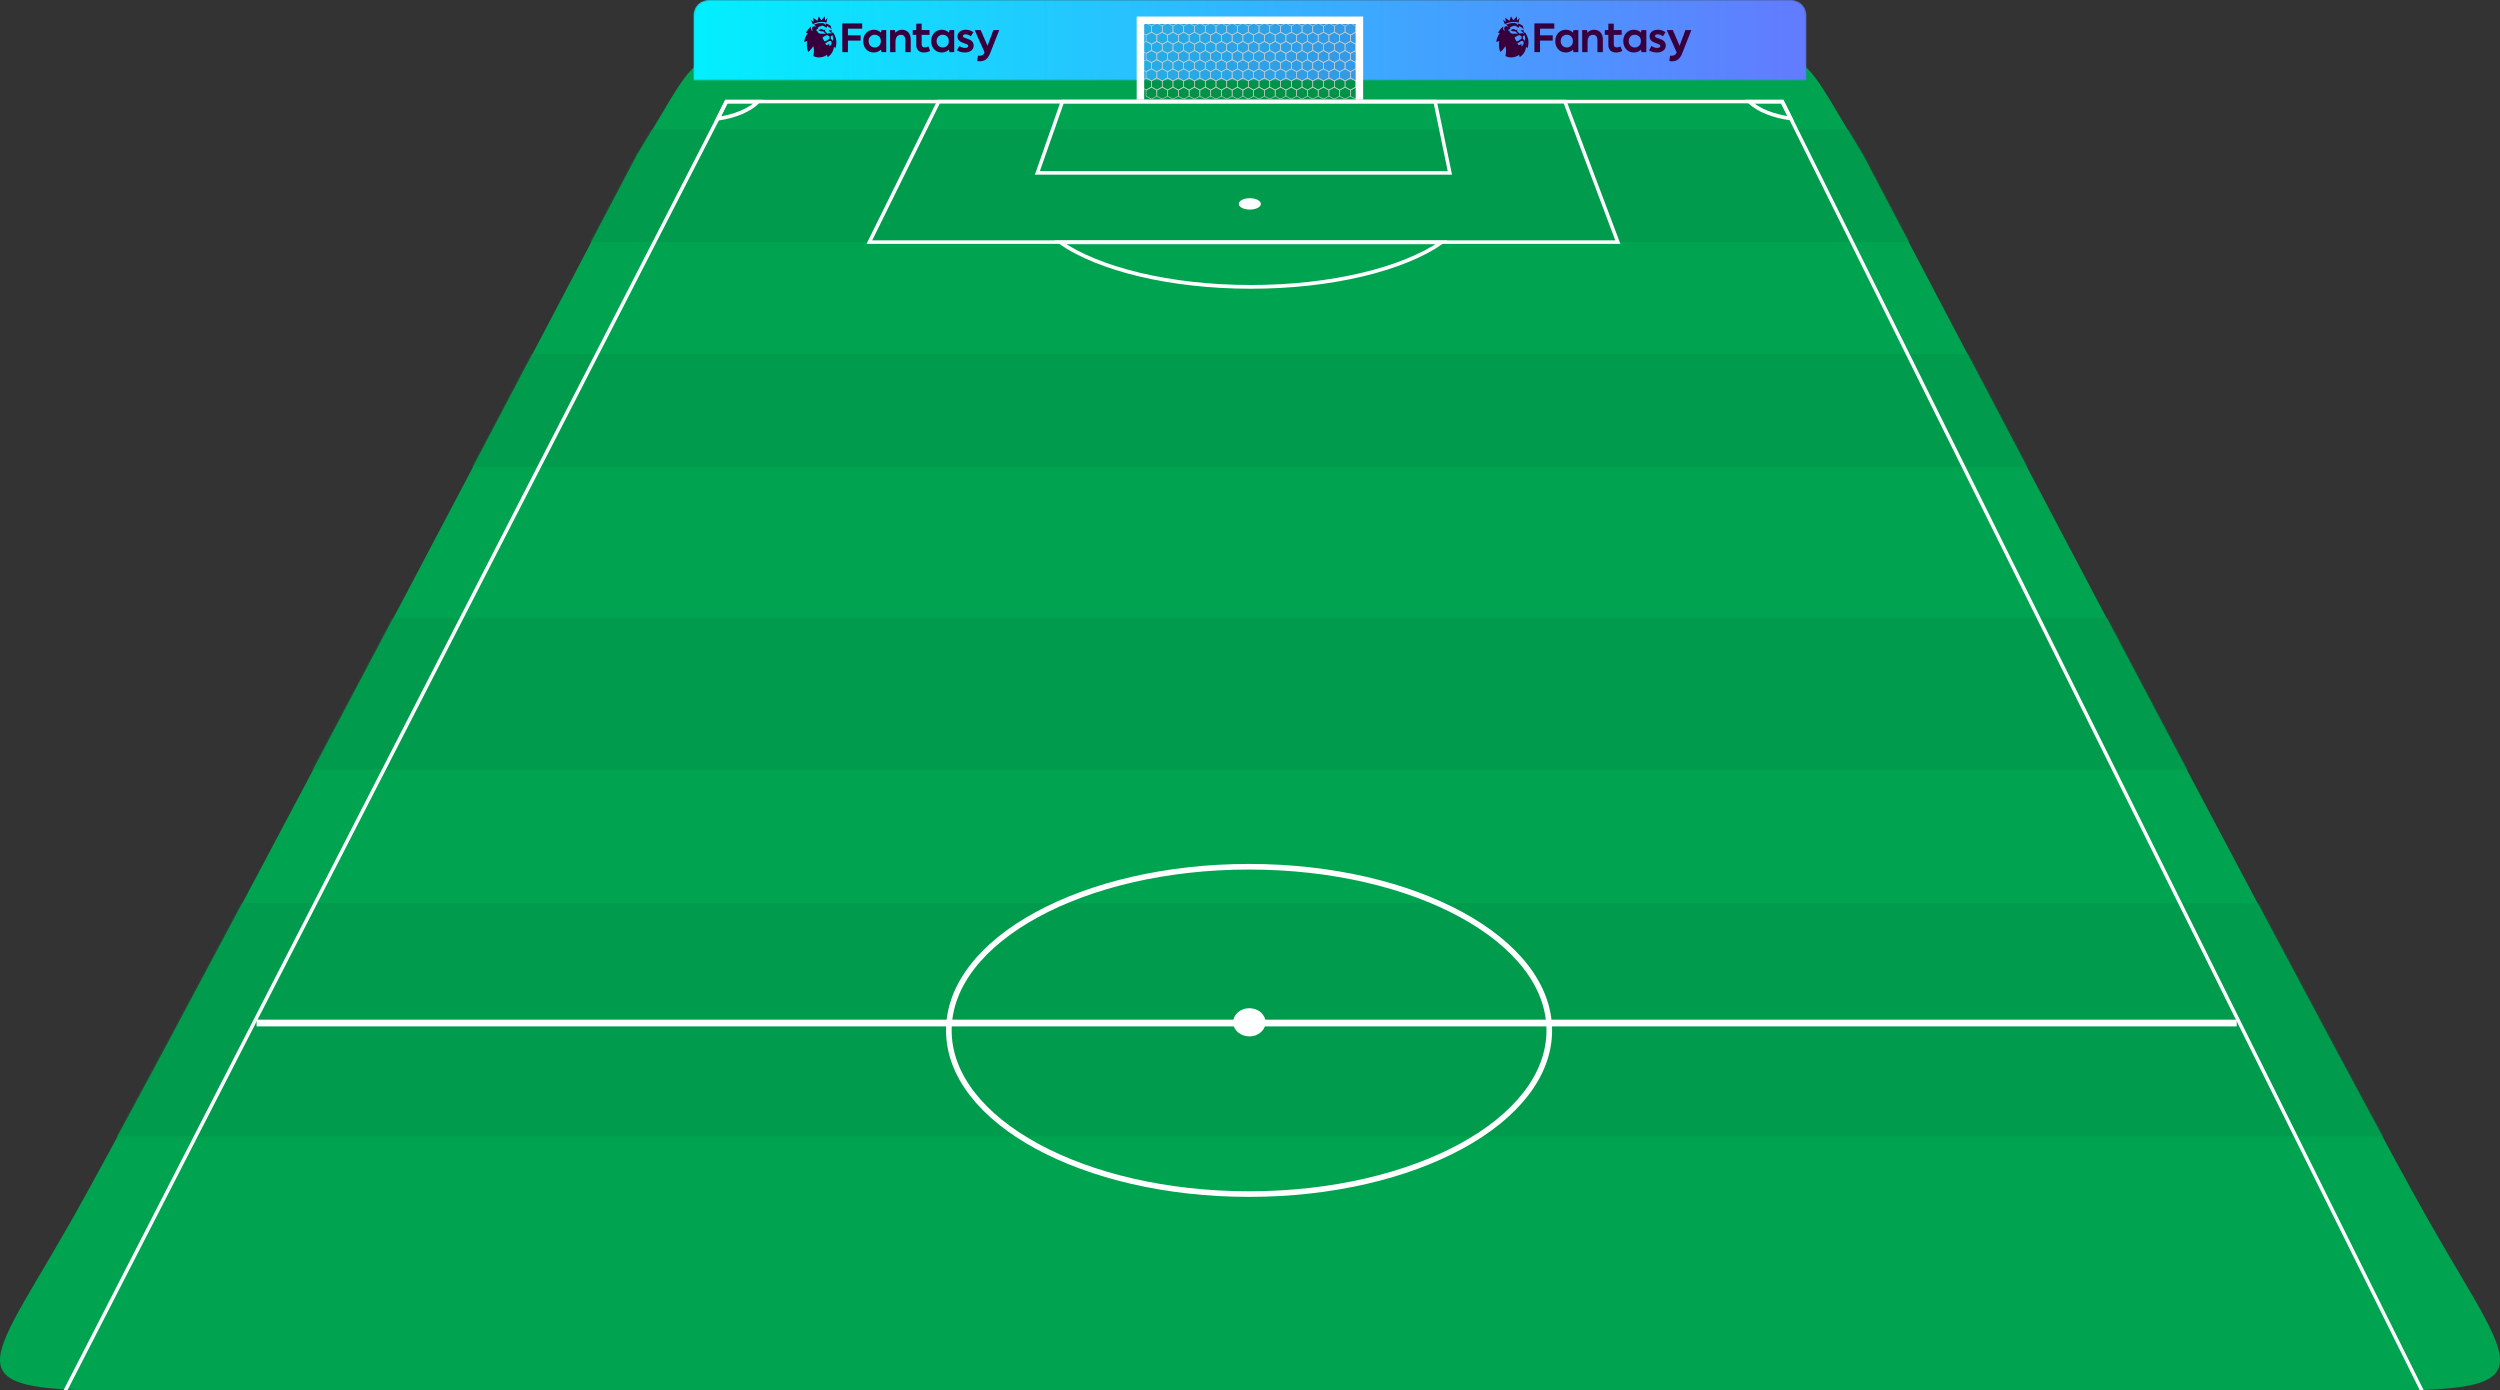<svg width="1417" height="788" viewBox="0 0 1417 788" fill="none" xmlns="http://www.w3.org/2000/svg">
<rect x="0" y="0" width="1417" height="788" fill="#333333" stroke="none"/>
<g clip-path="url(#clip0_3566_96731)">
<path fill-rule="evenodd" clip-rule="evenodd" d="M1.191 776.316C-4.864 764.189 12.847 740.196 39.729 693.091C78.006 626.019 269.918 261.641 361.09 87.836C365.854 80.052 369.848 73.325 373.299 67.513C392.636 34.946 394.902 31.128 419.954 31.128H708.499V788.131C618.057 788.176 526.021 788.131 440.243 788.088C332.342 788.035 234.344 787.987 161.879 788.131C52.941 788.131 8.715 791.386 1.191 776.316ZM1255.12 788.131C1364.06 788.131 1408.28 791.386 1415.81 776.316C1421.86 764.189 1404.15 740.196 1377.27 693.091C1338.99 626.019 1147.08 261.641 1055.91 87.836C1051.14 80.052 1047.15 73.325 1043.7 67.513C1024.36 34.946 1022.1 31.128 997.044 31.128H708.499V788.131C798.941 788.176 890.977 788.131 976.755 788.088C1084.66 788.035 1182.65 787.987 1255.12 788.131Z" fill="#00A34F"/>
<mask id="mask0_3566_96731" style="mask-type:alpha" maskUnits="userSpaceOnUse" x="0" y="31" width="1417" height="758">
<path fill-rule="evenodd" clip-rule="evenodd" d="M1.191 776.316C-4.864 764.189 12.847 740.196 39.729 693.091C78.006 626.019 269.918 261.641 361.09 87.836C365.854 80.052 369.848 73.325 373.299 67.513C392.636 34.946 394.902 31.128 419.954 31.128H708.499V788.131C618.057 788.176 526.021 788.131 440.243 788.088C332.342 788.035 234.344 787.987 161.879 788.131C52.941 788.131 8.715 791.386 1.191 776.316ZM1255.12 788.131C1364.06 788.131 1408.28 791.386 1415.81 776.316C1421.86 764.189 1404.15 740.196 1377.27 693.091C1338.99 626.019 1147.08 261.641 1055.91 87.836C1051.14 80.052 1047.15 73.325 1043.7 67.513C1024.36 34.946 1022.1 31.128 997.044 31.128H708.499V788.131C798.941 788.176 890.977 788.131 976.755 788.088C1084.66 788.035 1182.65 787.987 1255.12 788.131Z" fill="#00A34F"/>
</mask>
<g mask="url(#mask0_3566_96731)">
<rect x="-8.5" y="512" width="1404" height="132" fill="#009B4C"/>
<rect x="-8.5" y="512" width="1404" height="132" fill="#009B4C"/>
<rect x="100.99" y="350.257" width="1185.33" height="85.878" fill="#009B4C"/>
<rect x="100.99" y="350.257" width="1185.33" height="85.878" fill="#009B4C"/>
<rect x="100.99" y="200.765" width="1185.33" height="63.614" fill="#009B4C"/>
<rect x="100.99" y="200.765" width="1185.33" height="63.614" fill="#009B4C"/>
<rect x="100.99" y="73.537" width="1185.33" height="63.614" fill="#009B4C"/>
<rect x="100.99" y="73.537" width="1185.33" height="63.614" fill="#009B4C"/>
</g>
<path d="M600.887 137.365C622.772 152.47 663.011 162.596 709.03 162.596C755.048 162.596 795.288 152.47 817.173 137.365H600.887Z" stroke="white" stroke-width="2.12"/>
<path d="M1267.78 577.942H145.428V581.769H1267.78V577.942Z" fill="white"/>
<path d="M708.133 587.438C713.201 587.438 717.31 583.859 717.31 579.444C717.31 575.029 713.201 571.45 708.133 571.45C703.065 571.45 698.957 575.029 698.957 579.444C698.957 583.859 703.065 587.438 708.133 587.438Z" fill="white"/>
<path d="M707.969 676.806C801.95 676.806 878.136 635.272 878.136 584.036C878.136 532.801 801.95 491.267 707.969 491.267C613.989 491.267 537.803 532.801 537.803 584.036C537.803 635.272 613.989 676.806 707.969 676.806Z" stroke="white" stroke-width="3.181"/>
<path d="M708.408 118.797C711.87 118.797 714.676 117.35 714.676 115.567C714.676 113.783 711.87 112.336 708.408 112.336C704.945 112.336 702.139 113.783 702.139 115.567C702.139 117.35 704.945 118.797 708.408 118.797Z" fill="white"/>
<path d="M492.763 137.211L532.065 57.574H886.987L916.981 137.211H492.763Z" stroke="white" stroke-width="2"/>
<path d="M587.986 97.983L602.193 57.574H813.441L821.778 97.983H587.986Z" stroke="white" stroke-width="2"/>
<path d="M32.653 796.673L411.805 57.574H1010.24L1376.95 796.673H32.653Z" stroke="white" stroke-width="2"/>
<path d="M406.865 67.302C416.556 65.886 424.739 62.527 429.731 57.634H411.636L406.865 67.302Z" stroke="white" stroke-width="2.12"/>
<path d="M1014.91 67.176C1005.21 65.76 996.572 62.527 991.581 57.634H1010.13L1014.91 67.176Z" stroke="white" stroke-width="2.12"/>
<mask id="mask1_3566_96731" style="mask-type:alpha" maskUnits="userSpaceOnUse" x="393" y="0" width="631" height="46">
<path d="M393.051 8.482C393.051 3.797 396.848 0 401.533 0H1015.4C1020.09 0 1023.89 3.797 1023.89 8.482V45.59H393.051V8.482Z" fill="url(#paint0_linear_3566_96731)"/>
</mask>
<g mask="url(#mask1_3566_96731)">
<path d="M393.051 8.482C393.051 3.797 396.848 0 401.533 0H1015.4C1020.09 0 1023.89 3.797 1023.89 8.482V45.59H393.051V8.482Z" fill="url(#paint1_linear_3566_96731)"/>
</g>
<g clip-path="url(#clip1_3566_96731)">
<path d="M908.498 22.408V29.567H905.426V22.738C905.426 20.753 904.481 19.738 902.899 19.738C901.104 19.738 899.851 21.013 899.851 23.683V29.567H896.78V17.046H899.52L899.827 18.558C900.725 17.424 901.954 16.857 903.513 16.857C906.56 16.857 908.498 19.008 908.498 22.409V22.408ZM914.686 13.43V17.045H919.152V19.762H914.686V25.125C914.686 26.283 915.229 26.873 916.387 26.873C917.048 26.873 917.828 26.661 918.489 26.306L919.506 28.881C918.513 29.425 917.308 29.755 916.033 29.755C913.292 29.755 911.615 28.172 911.615 25.574V19.762H909.607V17.045H911.615V13.43H914.686ZM933.137 17.045V29.567H930.396L930.089 28.126C929.144 29.141 927.727 29.756 926.096 29.756C922.576 29.756 920.072 27.086 920.072 23.306C920.072 19.526 922.576 16.856 926.096 16.856C927.727 16.856 929.144 17.47 930.089 18.487L930.396 17.046H933.137V17.045ZM930.065 23.424V23.188C930.065 20.943 928.387 19.691 926.592 19.691C924.584 19.691 923.143 21.25 923.143 23.305C923.143 25.36 924.584 26.919 926.592 26.919C928.387 26.919 930.065 25.667 930.065 23.422V23.424ZM936.057 26.023C936.955 26.731 938.089 27.156 939.247 27.156C940.405 27.156 941.09 26.778 941.09 26.093C941.09 24.108 934.994 24.982 934.994 20.635C934.994 18.39 936.86 16.855 939.648 16.855C941.278 16.855 942.789 17.352 944.042 18.273L942.529 20.565C941.631 19.856 940.616 19.454 939.599 19.454C938.583 19.454 938.064 19.855 938.064 20.422C938.064 22.265 944.16 21.39 944.16 25.856C944.16 28.171 942.175 29.754 939.175 29.754C937.497 29.754 935.891 29.306 934.686 28.526L936.056 26.021L936.057 26.023ZM958.666 17.045L953.445 30.275C952.121 33.63 950.255 34.74 947.491 34.74C947.019 34.74 946.546 34.693 946.192 34.575L946.593 31.527C946.83 31.575 947.09 31.599 947.397 31.599C948.862 31.599 949.759 31.173 950.35 29.732L944.727 17.045H948.153L952.004 25.952L955.311 17.045H958.666V17.045ZM872.885 16.241V20.021H880.091V22.998H872.885V29.567H869.695V13.265H880.965V16.242H872.885V16.241ZM894.597 17.045V29.567H891.856L891.549 28.126C890.604 29.141 889.186 29.756 887.557 29.756C884.037 29.756 881.532 27.086 881.532 23.306C881.532 19.526 884.037 16.856 887.557 16.856C889.187 16.856 890.604 17.47 891.549 18.487L891.856 17.046H894.597V17.045ZM891.525 23.424V23.188C891.525 20.943 889.848 19.691 888.052 19.691C886.044 19.691 884.604 21.25 884.604 23.305C884.604 25.36 886.044 26.919 888.052 26.919C889.848 26.919 891.525 25.667 891.525 23.422V23.424Z" fill="#37003C"/>
<path d="M851.707 11.239C852.734 11.71 853.394 12.305 853.514 12.395C853.459 12.129 853.257 10.851 853.14 10.056C853.739 10.473 855.129 11.438 855.586 11.752C855.772 11.177 856.418 9.299 856.418 9.299C856.418 9.299 857.583 11.19 857.783 11.497C858.026 11.242 859.421 9.69 859.781 9.296C859.842 10.19 859.925 11.468 859.944 11.66C860.016 11.565 860.549 10.816 861.444 10.125C861.056 10.889 860.871 11.945 860.788 12.794C859.908 12.547 858.98 12.415 858.022 12.415C856.183 12.415 854.458 12.9 852.966 13.749C852.695 12.931 852.27 11.912 851.707 11.239ZM865.777 27.361L864.967 26.463C864.735 28.89 863.549 30.949 861.369 32.385L861.037 31.076C859.187 32.416 856.011 33.283 853.283 31.739C853.621 30.009 853.921 28.256 853.276 26.157C851.766 28.498 850.428 29.415 850.428 29.415C849.408 27.701 849.5 24.258 849.804 23.244L848.105 23.772C848.105 22.615 848.938 20.161 850.142 18.783L849.081 18.614H849.08C849.801 17.138 850.876 15.867 852.193 14.911L852.195 14.911C851.799 15.537 851.794 17.079 852.953 17.666C852.461 16.803 852.402 15.736 852.914 15.183C853.43 14.627 854.294 14.818 854.845 15.25C854.681 14.768 854.2 14.162 853.479 14.121H853.478C854.84 13.42 856.385 13.024 858.022 13.024C858.328 13.024 858.63 13.038 858.929 13.065H858.929C859.405 13.256 860.104 13.927 860.429 14.345C860.429 14.345 860.452 13.852 860.179 13.258C861.951 13.689 862.795 14.411 863.149 14.761C863.222 15.526 863.451 15.986 863.754 16.715C863.18 16.071 861.738 15.034 861.05 14.785C861.05 14.785 860.994 15.449 860.757 15.769C859.387 14.778 858.713 14.53 858.713 14.53C857.207 14.745 856.24 15.326 855.715 15.783L856.173 16.173C855.265 16.453 854.676 17.234 854.676 17.234C854.682 17.247 855.486 17.362 855.486 17.362C855.486 17.362 855.404 18.308 856.587 18.901C857.599 19.408 859.056 18.779 860.428 19.329C859.526 18.287 858.904 17.821 858.904 17.821C858.904 17.821 858.545 17.746 858.292 17.748C857.977 17.75 857.509 17.813 856.993 17.612C856.747 17.516 856.46 17.346 856.235 17.205C856.235 17.205 856.868 16.554 857.792 16.41C857.792 16.41 858.626 16.645 859.287 17.134C859.727 16.706 860.185 16.719 860.185 16.719C860.185 16.719 859.732 17.145 859.869 17.658C860.53 18.248 861.245 19.092 861.245 19.092C861.975 18.691 863.561 18.783 863.886 19.161C863.474 18.626 862.879 18.178 862.418 17.796C862.362 17.595 861.86 16.895 861.775 16.83C861.775 16.83 862.253 16.978 862.679 17.361C862.802 17.186 863.031 17.008 863.344 16.93C863.665 17.2 863.721 17.613 863.713 17.683C863.567 17.855 863.426 17.926 863.426 17.926L864.198 18.763L864.275 18.163C866.054 20.707 867.025 23.654 865.776 27.361L865.777 27.361ZM862.42 21.879L862.419 20.564C862.419 20.564 861.832 20.375 861.205 19.888C859.946 20.078 858.421 21.346 858.421 21.346C858.421 21.346 858.937 22.325 859.5 23.38C860.491 23.517 861.949 22.266 862.42 21.879ZM863.687 24.265C863.687 24.265 863.586 23.721 863.155 23.212L862.173 23.236C862.173 23.236 860.848 24.376 860.04 24.402C860.04 24.402 860.486 25.232 860.709 25.664C861.155 25.568 861.937 25.216 862.252 24.849C862.252 24.849 862.46 25.522 862.42 26.315C862.863 26.057 863.473 25.362 863.687 24.264V24.265ZM864.09 19.941C863.595 20.358 863.174 20.59 863.174 20.59L863.179 21.911C863.534 22.306 863.884 22.634 864.145 23.231C864.641 22.338 864.547 21.022 864.09 19.941V19.941Z" fill="#37003C"/>
</g>
<g clip-path="url(#clip2_3566_96731)">
<path d="M516.213 22.408V29.567H513.141V22.738C513.141 20.753 512.196 19.738 510.614 19.738C508.818 19.738 507.566 21.013 507.566 23.683V29.567H504.495V17.046H507.235L507.542 18.558C508.44 17.424 509.668 16.857 511.228 16.857C514.275 16.857 516.213 19.008 516.213 22.409V22.408ZM522.401 13.43V17.045H526.866V19.762H522.401V25.125C522.401 26.283 522.944 26.873 524.102 26.873C524.763 26.873 525.543 26.661 526.204 26.306L527.221 28.881C526.228 29.425 525.023 29.755 523.748 29.755C521.007 29.755 519.33 28.172 519.33 25.574V19.762H517.322V17.045H519.33V13.43H522.401ZM540.851 17.045V29.567H538.111L537.804 28.126C536.859 29.141 535.442 29.756 533.811 29.756C530.291 29.756 527.787 27.086 527.787 23.306C527.787 19.526 530.291 16.856 533.811 16.856C535.442 16.856 536.859 17.47 537.804 18.487L538.111 17.046H540.851V17.045ZM537.78 23.424V23.188C537.78 20.943 536.102 19.691 534.307 19.691C532.299 19.691 530.858 21.25 530.858 23.305C530.858 25.36 532.299 26.919 534.307 26.919C536.102 26.919 537.78 25.667 537.78 23.422V23.424ZM543.772 26.023C544.67 26.731 545.804 27.156 546.962 27.156C548.12 27.156 548.804 26.778 548.804 26.093C548.804 24.108 542.708 24.982 542.708 20.635C542.708 18.39 544.575 16.855 547.362 16.855C548.993 16.855 550.504 17.352 551.756 18.273L550.244 20.565C549.346 19.856 548.331 19.454 547.314 19.454C546.298 19.454 545.779 19.855 545.779 20.422C545.779 22.265 551.875 21.39 551.875 25.856C551.875 28.171 549.89 29.754 546.89 29.754C545.212 29.754 543.605 29.306 542.401 28.526L543.771 26.021L543.772 26.023ZM566.381 17.045L561.16 30.275C559.836 33.63 557.97 34.74 555.206 34.74C554.734 34.74 554.261 34.693 553.907 34.575L554.308 31.527C554.545 31.575 554.805 31.599 555.112 31.599C556.577 31.599 557.474 31.173 558.065 29.732L552.442 17.045H555.868L559.719 25.952L563.026 17.045H566.381V17.045ZM480.6 16.241V20.021H487.806V22.998H480.6V29.567H477.41V13.265H488.68V16.242H480.6V16.241ZM502.312 17.045V29.567H499.571L499.264 28.126C498.319 29.141 496.901 29.756 495.272 29.756C491.751 29.756 489.247 27.086 489.247 23.306C489.247 19.526 491.751 16.856 495.272 16.856C496.902 16.856 498.319 17.47 499.264 18.487L499.571 17.046H502.312V17.045ZM499.24 23.424V23.188C499.24 20.943 497.562 19.691 495.767 19.691C493.759 19.691 492.318 21.25 492.318 23.305C492.318 25.36 493.759 26.919 495.767 26.919C497.562 26.919 499.24 25.667 499.24 23.422V23.424Z" fill="#37003C"/>
<path d="M459.424 11.239C460.451 11.71 461.11 12.305 461.231 12.395C461.176 12.129 460.974 10.851 460.857 10.056C461.456 10.473 462.846 11.438 463.303 11.752C463.489 11.177 464.134 9.299 464.134 9.299C464.134 9.299 465.3 11.19 465.499 11.497C465.743 11.242 467.137 9.69 467.498 9.296C467.559 10.19 467.641 11.468 467.661 11.66C467.732 11.565 468.266 10.816 469.161 10.125C468.773 10.889 468.588 11.945 468.505 12.794C467.625 12.547 466.697 12.415 465.739 12.415C463.9 12.415 462.175 12.9 460.683 13.749C460.412 12.931 459.987 11.912 459.424 11.239ZM473.494 27.361L472.684 26.463C472.452 28.89 471.266 30.949 469.086 32.385L468.754 31.076C466.903 32.416 463.727 33.283 461 31.739C461.338 30.009 461.638 28.256 460.993 26.157C459.483 28.498 458.145 29.415 458.145 29.415C457.125 27.701 457.217 24.258 457.521 23.244L455.822 23.772C455.822 22.615 456.655 20.161 457.859 18.783L456.797 18.614H456.797C457.518 17.138 458.592 15.867 459.91 14.911L459.912 14.911C459.516 15.537 459.511 17.079 460.67 17.666C460.177 16.803 460.118 15.736 460.631 15.183C461.146 14.627 462.01 14.818 462.562 15.25C462.398 14.768 461.917 14.162 461.196 14.121H461.195C462.557 13.42 464.102 13.024 465.739 13.024C466.045 13.024 466.347 13.038 466.646 13.065H466.646C467.122 13.256 467.821 13.927 468.146 14.345C468.146 14.345 468.169 13.852 467.896 13.258C469.668 13.689 470.512 14.411 470.866 14.761C470.939 15.526 471.168 15.986 471.471 16.715C470.897 16.071 469.455 15.034 468.767 14.785C468.767 14.785 468.71 15.449 468.474 15.769C467.103 14.778 466.43 14.53 466.43 14.53C464.924 14.745 463.957 15.326 463.432 15.783L463.889 16.173C462.982 16.453 462.393 17.234 462.393 17.234C462.399 17.247 463.203 17.362 463.203 17.362C463.203 17.362 463.121 18.308 464.304 18.901C465.316 19.408 466.773 18.779 468.145 19.329C467.242 18.287 466.62 17.821 466.62 17.821C466.62 17.821 466.261 17.746 466.009 17.748C465.694 17.75 465.225 17.813 464.709 17.612C464.464 17.516 464.177 17.346 463.952 17.205C463.952 17.205 464.585 16.554 465.509 16.41C465.509 16.41 466.343 16.645 467.004 17.134C467.444 16.706 467.902 16.719 467.902 16.719C467.902 16.719 467.448 17.145 467.585 17.658C468.246 18.248 468.962 19.092 468.962 19.092C469.692 18.691 471.277 18.783 471.603 19.161C471.191 18.626 470.595 18.178 470.135 17.796C470.079 17.595 469.577 16.895 469.492 16.83C469.492 16.83 469.97 16.978 470.396 17.361C470.519 17.186 470.748 17.008 471.06 16.93C471.382 17.2 471.438 17.613 471.429 17.683C471.284 17.855 471.143 17.926 471.143 17.926L471.915 18.763L471.992 18.163C473.771 20.707 474.742 23.654 473.493 27.361L473.494 27.361ZM470.137 21.879L470.135 20.564C470.135 20.564 469.549 20.375 468.921 19.888C467.663 20.078 466.138 21.346 466.138 21.346C466.138 21.346 466.654 22.325 467.216 23.38C468.208 23.517 469.666 22.266 470.137 21.879ZM471.403 24.265C471.403 24.265 471.302 23.721 470.872 23.212L469.89 23.236C469.89 23.236 468.565 24.376 467.757 24.402C467.757 24.402 468.202 25.232 468.426 25.664C468.872 25.568 469.654 25.216 469.969 24.849C469.969 24.849 470.177 25.522 470.137 26.315C470.579 26.057 471.19 25.362 471.403 24.264V24.265ZM471.807 19.941C471.311 20.358 470.891 20.59 470.891 20.59L470.895 21.911C471.251 22.306 471.601 22.634 471.862 23.231C472.358 22.338 472.264 21.022 471.807 19.941V19.941Z" fill="#37003C"/>
</g>
<path opacity="0.102" d="M645.387 11.374L645.387 55.828H771.445L770.419 11.374H645.387Z" fill="black"/>
<path d="M649.605 13.323L652.492 14.901V18.057L649.605 19.635L646.717 18.057V14.901L649.605 13.323ZM649.605 12.937L646.396 14.708V18.25L649.605 20.021L652.813 18.25V14.708L649.605 12.937Z" fill="#CECECE"/>
<path d="M655.702 13.323L658.59 14.901V18.057L655.702 19.635L652.815 18.057V14.901L655.702 13.323ZM655.702 12.937L652.494 14.708V18.25L655.702 20.021L658.911 18.25V14.708L655.702 12.937Z" fill="#CECECE"/>
<path d="M661.796 13.323L664.684 14.901V18.057L661.796 19.635L658.909 18.057V14.901L661.796 13.323ZM661.796 12.937L658.588 14.708V18.25L661.796 20.021L665.004 18.25V14.708L661.796 12.937Z" fill="#CECECE"/>
<path d="M667.892 13.323L670.779 14.901V18.057L667.892 19.635L665.004 18.057V14.901L667.892 13.323ZM667.892 12.937L664.684 14.708V18.25L667.892 20.021L671.1 18.25V14.708L667.892 12.937Z" fill="#CECECE"/>
<path d="M673.989 13.323L676.877 14.901V18.057L673.989 19.635L671.102 18.057V14.901L673.989 13.323ZM673.989 12.937L670.781 14.708V18.25L673.989 20.021L677.198 18.25V14.708L673.989 12.937Z" fill="#CECECE"/>
<path d="M680.083 13.323L682.971 14.901V18.057L680.083 19.635L677.196 18.057V14.901L680.083 13.323ZM680.083 12.937L676.875 14.708V18.25L680.083 20.021L683.291 18.25V14.708L680.083 12.937Z" fill="#CECECE"/>
<path d="M686.179 13.323L689.066 14.901V18.057L686.179 19.635L683.292 18.057V14.901L686.179 13.323ZM686.179 12.937L682.971 14.708V18.25L686.179 20.021L689.387 18.25V14.708L686.179 12.937Z" fill="#CECECE"/>
<path d="M692.277 13.323L695.164 14.901V18.057L692.277 19.635L689.389 18.057V14.901L692.277 13.323ZM692.277 12.937L689.068 14.708V18.25L692.277 20.021L695.485 18.25V14.708L692.277 12.937Z" fill="#CECECE"/>
<path d="M698.372 13.323L701.26 14.901V18.057L698.372 19.635L695.485 18.057V14.901L698.372 13.323ZM698.372 12.937L695.164 14.708V18.25L698.372 20.021L701.58 18.25V14.708L698.372 12.937Z" fill="#CECECE"/>
<path d="M704.466 13.323L707.353 14.901V18.057L704.466 19.635L701.579 18.057V14.901L704.466 13.323ZM704.466 12.937L701.258 14.708V18.25L704.466 20.021L707.674 18.25V14.708L704.466 12.937Z" fill="#CECECE"/>
<path d="M710.562 13.323L713.449 14.901V18.057L710.562 19.635L707.674 18.057V14.901L710.562 13.323ZM710.562 12.937L707.354 14.708V18.25L710.562 20.021L713.77 18.25V14.708L710.562 12.937Z" fill="#CECECE"/>
<path d="M716.657 13.323L719.545 14.901V18.057L716.657 19.635L713.77 18.057V14.901L716.657 13.323ZM716.657 12.937L713.449 14.708V18.25L716.657 20.021L719.866 18.25V14.708L716.657 12.937Z" fill="#CECECE"/>
<path d="M722.753 13.323L725.641 14.901V18.057L722.753 19.635L719.866 18.057V14.901L722.753 13.323ZM722.753 12.937L719.545 14.708V18.25L722.753 20.021L725.961 18.25V14.708L722.753 12.937Z" fill="#CECECE"/>
<path d="M728.849 13.323L731.736 14.901V18.057L728.849 19.635L725.961 18.057V14.901L728.849 13.323ZM728.849 12.937L725.641 14.708V18.25L728.849 20.021L732.057 18.25V14.708L728.849 12.937Z" fill="#CECECE"/>
<path d="M734.945 13.323L737.832 14.901V18.057L734.945 19.635L732.057 18.057V14.901L734.945 13.323ZM734.945 12.937L731.736 14.708V18.25L734.945 20.021L738.153 18.25V14.708L734.945 12.937Z" fill="#CECECE"/>
<path d="M741.04 13.323L743.928 14.901V18.057L741.04 19.635L738.153 18.057V14.901L741.04 13.323ZM741.04 12.937L737.832 14.708V18.25L741.04 20.021L744.248 18.25V14.708L741.04 12.937Z" fill="#CECECE"/>
<path d="M747.136 13.323L750.023 14.901V18.057L747.136 19.635L744.249 18.057V14.901L747.136 13.323ZM747.136 12.937L743.928 14.708V18.25L747.136 20.021L750.344 18.25V14.708L747.136 12.937Z" fill="#CECECE"/>
<path d="M753.231 13.323L756.118 14.901V18.057L753.231 19.635L750.343 18.057V14.901L753.231 13.323ZM753.231 12.937L750.022 14.708V18.25L753.231 20.021L756.439 18.25V14.708L753.231 12.937Z" fill="#CECECE"/>
<path d="M759.326 13.323L762.214 14.901V18.057L759.326 19.635L756.439 18.057V14.901L759.326 13.323ZM759.326 12.937L756.118 14.708V18.25L759.326 20.021L762.535 18.25V14.708L759.326 12.937Z" fill="#CECECE"/>
<path d="M765.423 13.323L768.31 14.901V18.057L765.423 19.635L762.536 18.057V14.901L765.423 13.323ZM765.423 12.937L762.215 14.708V18.25L765.423 20.021L768.631 18.25V14.708L765.423 12.937Z" fill="#CECECE"/>
<path d="M652.654 18.476L655.541 20.054V23.209L652.654 24.787L649.766 23.209V20.054L652.654 18.476ZM652.654 18.122L649.445 19.893V23.435L652.654 25.206L655.862 23.435V19.893L652.654 18.122Z" fill="#CECECE"/>
<path d="M658.749 18.476L661.637 20.054V23.209L658.749 24.787L655.862 23.209V20.054L658.749 18.476ZM658.749 18.122L655.541 19.893V23.435L658.749 25.206L661.957 23.435V19.893L658.749 18.122Z" fill="#CECECE"/>
<path d="M664.845 18.476L667.732 20.054V23.209L664.845 24.787L661.958 23.209V20.054L664.845 18.476ZM664.845 18.122L661.637 19.893V23.435L664.845 25.206L668.053 23.435V19.893L664.845 18.122Z" fill="#CECECE"/>
<path d="M670.941 18.476L673.828 20.054V23.209L670.941 24.787L668.053 23.209V20.054L670.941 18.476ZM670.941 18.122L667.732 19.893V23.435L670.941 25.206L674.149 23.435V19.893L670.941 18.122Z" fill="#CECECE"/>
<path d="M677.036 18.476L679.924 20.054V23.209L677.036 24.787L674.149 23.209V20.054L677.036 18.476ZM677.036 18.122L673.828 19.893V23.435L677.036 25.206L680.245 23.435V19.893L677.036 18.122Z" fill="#CECECE"/>
<path d="M683.13 18.476L686.017 20.054V23.209L683.13 24.787L680.243 23.209V20.054L683.13 18.476ZM683.13 18.122L679.922 19.893V23.435L683.13 25.206L686.338 23.435V19.893L683.13 18.122Z" fill="#CECECE"/>
<path d="M689.228 18.476L692.115 20.054V23.209L689.228 24.787L686.34 23.209V20.054L689.228 18.476ZM689.228 18.122L686.02 19.893V23.435L689.228 25.206L692.436 23.435V19.893L689.228 18.122Z" fill="#CECECE"/>
<path d="M695.323 18.476L698.211 20.054V23.209L695.323 24.787L692.436 23.209V20.054L695.323 18.476ZM695.323 18.122L692.115 19.893V23.435L695.323 25.206L698.532 23.435V19.893L695.323 18.122Z" fill="#CECECE"/>
<path d="M701.419 18.476L704.307 20.054V23.209L701.419 24.787L698.532 23.209V20.054L701.419 18.476ZM701.419 18.122L698.211 19.893V23.435L701.419 25.206L704.627 23.435V19.893L701.419 18.122Z" fill="#CECECE"/>
<path d="M707.515 18.476L710.402 20.054V23.209L707.515 24.787L704.627 23.209V20.054L707.515 18.476ZM707.515 18.122L704.307 19.893V23.435L707.515 25.206L710.723 23.435V19.893L707.515 18.122Z" fill="#CECECE"/>
<path d="M713.611 18.476L716.498 20.054V23.209L713.611 24.787L710.723 23.209V20.054L713.611 18.476ZM713.611 18.122L710.402 19.893V23.435L713.611 25.206L716.819 23.435V19.893L713.611 18.122Z" fill="#CECECE"/>
<path d="M719.706 18.476L722.594 20.054V23.209L719.706 24.787L716.819 23.209V20.054L719.706 18.476ZM719.706 18.122L716.498 19.893V23.435L719.706 25.206L722.914 23.435V19.893L719.706 18.122Z" fill="#CECECE"/>
<path d="M725.8 18.476L728.687 20.054V23.209L725.8 24.787L722.913 23.209V20.054L725.8 18.476ZM725.8 18.122L722.592 19.893V23.435L725.8 25.206L729.008 23.435V19.893L725.8 18.122Z" fill="#CECECE"/>
<path d="M731.898 18.476L734.785 20.054V23.209L731.898 24.787L729.01 23.209V20.054L731.898 18.476ZM731.898 18.122L728.689 19.893V23.435L731.898 25.206L735.106 23.435V19.893L731.898 18.122Z" fill="#CECECE"/>
<path d="M737.991 18.476L740.879 20.054V23.209L737.991 24.787L735.104 23.209V20.054L737.991 18.476ZM737.991 18.122L734.783 19.893V23.435L737.991 25.206L741.2 23.435V19.893L737.991 18.122Z" fill="#CECECE"/>
<path d="M744.088 18.476L746.975 20.054V23.209L744.088 24.787L741.201 23.209V20.054L744.088 18.476ZM744.088 18.122L740.88 19.893V23.435L744.088 25.206L747.296 23.435V19.893L744.088 18.122Z" fill="#CECECE"/>
<path d="M750.184 18.476L753.071 20.054V23.209L750.184 24.787L747.296 23.209V20.054L750.184 18.476ZM750.184 18.122L746.976 19.893V23.435L750.184 25.206L753.392 23.435V19.893L750.184 18.122Z" fill="#CECECE"/>
<path d="M756.279 18.476L759.166 20.054V23.209L756.279 24.787L753.391 23.209V20.054L756.279 18.476ZM756.279 18.122L753.07 19.893V23.435L756.279 25.206L759.487 23.435V19.893L756.279 18.122Z" fill="#CECECE"/>
<path d="M762.374 18.476L765.262 20.054V23.209L762.374 24.787L759.487 23.209V20.054L762.374 18.476ZM762.374 18.122L759.166 19.893V23.435L762.374 25.206L765.582 23.435V19.893L762.374 18.122Z" fill="#CECECE"/>
<path d="M768.471 18.476L771.358 20.054V23.209L768.471 24.787L765.584 23.209V20.054L768.471 18.476ZM768.471 18.122L765.263 19.893V23.435L768.471 25.206L771.679 23.435V19.893L768.471 18.122Z" fill="#CECECE"/>
<path d="M649.605 23.692L652.492 25.27V28.426L649.605 30.003L646.717 28.426V25.27L649.605 23.692ZM649.605 23.338L646.396 25.109V28.651L649.605 30.422L652.813 28.651V25.109L649.605 23.338Z" fill="#CECECE"/>
<path d="M655.7 23.692L658.588 25.27V28.426L655.7 30.003L652.813 28.426V25.27L655.7 23.692ZM655.7 23.338L652.492 25.109V28.651L655.7 30.422L658.909 28.651V25.109L655.7 23.338Z" fill="#CECECE"/>
<path d="M661.796 23.692L664.684 25.27V28.426L661.796 30.003L658.909 28.426V25.27L661.796 23.692ZM661.796 23.338L658.588 25.109V28.651L661.796 30.422L665.004 28.651V25.109L661.796 23.338Z" fill="#CECECE"/>
<path d="M667.892 23.692L670.779 25.27V28.426L667.892 30.003L665.004 28.426V25.27L667.892 23.692ZM667.892 23.338L664.684 25.109V28.651L667.892 30.422L671.1 28.651V25.109L667.892 23.338Z" fill="#CECECE"/>
<path d="M673.988 23.692L676.875 25.27V28.426L673.988 30.003L671.1 28.426V25.27L673.988 23.692ZM673.988 23.338L670.779 25.109V28.651L673.988 30.422L677.196 28.651V25.109L673.988 23.338Z" fill="#CECECE"/>
<path d="M680.081 23.692L682.969 25.27V28.426L680.081 30.003L677.194 28.426V25.27L680.081 23.692ZM680.081 23.338L676.873 25.109V28.651L680.081 30.422L683.289 28.651V25.109L680.081 23.338Z" fill="#CECECE"/>
<path d="M686.179 23.692L689.066 25.27V28.426L686.179 30.003L683.292 28.426V25.27L686.179 23.692ZM686.179 23.338L682.971 25.109V28.651L686.179 30.422L689.387 28.651V25.109L686.179 23.338Z" fill="#CECECE"/>
<path d="M692.275 23.692L695.162 25.27V28.426L692.275 30.003L689.387 28.426V25.27L692.275 23.692ZM692.275 23.338L689.066 25.109V28.651L692.275 30.422L695.483 28.651V25.109L692.275 23.338Z" fill="#CECECE"/>
<path d="M698.37 23.692L701.258 25.27V28.426L698.37 30.003L695.483 28.426V25.27L698.37 23.692ZM698.37 23.338L695.162 25.109V28.651L698.37 30.422L701.579 28.651V25.109L698.37 23.338Z" fill="#CECECE"/>
<path d="M704.466 23.692L707.353 25.27V28.426L704.466 30.003L701.579 28.426V25.27L704.466 23.692ZM704.466 23.338L701.258 25.109V28.651L704.466 30.422L707.674 28.651V25.109L704.466 23.338Z" fill="#CECECE"/>
<path d="M710.562 23.692L713.449 25.27V28.426L710.562 30.003L707.674 28.426V25.27L710.562 23.692ZM710.562 23.338L707.354 25.109V28.651L710.562 30.422L713.77 28.651V25.109L710.562 23.338Z" fill="#CECECE"/>
<path d="M716.655 23.692L719.543 25.27V28.426L716.655 30.003L713.768 28.426V25.27L716.655 23.692ZM716.655 23.338L713.447 25.109V28.651L716.655 30.422L719.864 28.651V25.109L716.655 23.338Z" fill="#CECECE"/>
<path d="M722.751 23.692L725.639 25.27V28.426L722.751 30.003L719.864 28.426V25.27L722.751 23.692ZM722.751 23.338L719.543 25.109V28.651L722.751 30.422L725.959 28.651V25.109L722.751 23.338Z" fill="#CECECE"/>
<path d="M728.849 23.692L731.736 25.27V28.426L728.849 30.003L725.961 28.426V25.27L728.849 23.692ZM728.849 23.338L725.641 25.109V28.651L728.849 30.422L732.057 28.651V25.109L728.849 23.338Z" fill="#CECECE"/>
<path d="M734.943 23.692L737.83 25.27V28.426L734.943 30.003L732.055 28.426V25.27L734.943 23.692ZM734.943 23.338L731.734 25.109V28.651L734.943 30.422L738.151 28.651V25.109L734.943 23.338Z" fill="#CECECE"/>
<path d="M741.038 23.692L743.926 25.27V28.426L741.038 30.003L738.151 28.426V25.27L741.038 23.692ZM741.038 23.338L737.83 25.109V28.651L741.038 30.422L744.247 28.651V25.109L741.038 23.338Z" fill="#CECECE"/>
<path d="M747.135 23.692L750.022 25.27V28.426L747.135 30.003L744.248 28.426V25.27L747.135 23.692ZM747.135 23.338L743.927 25.109V28.651L747.135 30.422L750.343 28.651V25.109L747.135 23.338Z" fill="#CECECE"/>
<path d="M753.23 23.692L756.117 25.27V28.426L753.23 30.003L750.342 28.426V25.27L753.23 23.692ZM753.23 23.338L750.021 25.109V28.651L753.23 30.422L756.438 28.651V25.109L753.23 23.338Z" fill="#CECECE"/>
<path d="M759.325 23.692L762.213 25.27V28.426L759.325 30.003L756.438 28.426V25.27L759.325 23.692ZM759.325 23.338L756.117 25.109V28.651L759.325 30.422L762.534 28.651V25.109L759.325 23.338Z" fill="#CECECE"/>
<path d="M765.422 23.692L768.309 25.27V28.426L765.422 30.003L762.535 28.426V25.27L765.422 23.692ZM765.422 23.338L762.214 25.109V28.651L765.422 30.422L768.63 28.651V25.109L765.422 23.338Z" fill="#CECECE"/>
<path d="M652.654 28.877L655.541 30.454V33.61L652.654 35.188L649.766 33.61V30.454L652.654 28.877ZM652.654 28.49L649.445 30.261V33.803L652.654 35.574L655.862 33.803V30.261L652.654 28.49Z" fill="#CECECE"/>
<path d="M658.749 28.877L661.637 30.454V33.61L658.749 35.188L655.862 33.61V30.454L658.749 28.877ZM658.749 28.49L655.541 30.261V33.803L658.749 35.574L661.957 33.803V30.261L658.749 28.49Z" fill="#CECECE"/>
<path d="M664.845 28.877L667.732 30.454V33.61L664.845 35.188L661.958 33.61V30.454L664.845 28.877ZM664.845 28.49L661.637 30.261V33.803L664.845 35.574L668.053 33.803V30.261L664.845 28.49Z" fill="#CECECE"/>
<path d="M670.941 28.877L673.828 30.454V33.61L670.941 35.188L668.053 33.61V30.454L670.941 28.877ZM670.941 28.49L667.732 30.261V33.803L670.941 35.574L674.149 33.803V30.261L670.941 28.49Z" fill="#CECECE"/>
<path d="M677.036 28.877L679.924 30.454V33.61L677.036 35.188L674.149 33.61V30.454L677.036 28.877ZM677.036 28.49L673.828 30.261V33.803L677.036 35.574L680.245 33.803V30.261L677.036 28.49Z" fill="#CECECE"/>
<path d="M683.13 28.877L686.017 30.454V33.61L683.13 35.188L680.243 33.61V30.454L683.13 28.877ZM683.13 28.49L679.922 30.261V33.803L683.13 35.574L686.338 33.803V30.261L683.13 28.49Z" fill="#CECECE"/>
<path d="M689.228 28.877L692.115 30.454V33.61L689.228 35.188L686.34 33.61V30.454L689.228 28.877ZM689.228 28.49L686.02 30.261V33.803L689.228 35.574L692.436 33.803V30.261L689.228 28.49Z" fill="#CECECE"/>
<path d="M695.323 28.877L698.211 30.454V33.61L695.323 35.188L692.436 33.61V30.454L695.323 28.877ZM695.323 28.49L692.115 30.261V33.803L695.323 35.574L698.532 33.803V30.261L695.323 28.49Z" fill="#CECECE"/>
<path d="M701.419 28.877L704.307 30.454V33.61L701.419 35.188L698.532 33.61V30.454L701.419 28.877ZM701.419 28.49L698.211 30.261V33.803L701.419 35.574L704.627 33.803V30.261L701.419 28.49Z" fill="#CECECE"/>
<path d="M707.515 28.877L710.402 30.454V33.61L707.515 35.188L704.627 33.61V30.454L707.515 28.877ZM707.515 28.49L704.307 30.261V33.803L707.515 35.574L710.723 33.803V30.261L707.515 28.49Z" fill="#CECECE"/>
<path d="M713.611 28.877L716.498 30.454V33.61L713.611 35.188L710.723 33.61V30.454L713.611 28.877ZM713.611 28.49L710.402 30.261V33.803L713.611 35.574L716.819 33.803V30.261L713.611 28.49Z" fill="#CECECE"/>
<path d="M719.706 28.877L722.594 30.454V33.61L719.706 35.188L716.819 33.61V30.454L719.706 28.877ZM719.706 28.49L716.498 30.261V33.803L719.706 35.574L722.914 33.803V30.261L719.706 28.49Z" fill="#CECECE"/>
<path d="M725.8 28.877L728.687 30.454V33.61L725.8 35.188L722.913 33.61V30.454L725.8 28.877ZM725.8 28.49L722.592 30.261V33.803L725.8 35.574L729.008 33.803V30.261L725.8 28.49Z" fill="#CECECE"/>
<path d="M731.898 28.877L734.785 30.454V33.61L731.898 35.188L729.01 33.61V30.454L731.898 28.877ZM731.898 28.49L728.689 30.261V33.803L731.898 35.574L735.106 33.803V30.261L731.898 28.49Z" fill="#CECECE"/>
<path d="M737.991 28.877L740.879 30.454V33.61L737.991 35.188L735.104 33.61V30.454L737.991 28.877ZM737.991 28.49L734.783 30.261V33.803L737.991 35.574L741.2 33.803V30.261L737.991 28.49Z" fill="#CECECE"/>
<path d="M744.088 28.877L746.975 30.454V33.61L744.088 35.188L741.201 33.61V30.454L744.088 28.877ZM744.088 28.49L740.88 30.261V33.803L744.088 35.574L747.296 33.803V30.261L744.088 28.49Z" fill="#CECECE"/>
<path d="M750.184 28.877L753.071 30.454V33.61L750.184 35.188L747.296 33.61V30.454L750.184 28.877ZM750.184 28.49L746.976 30.261V33.803L750.184 35.574L753.392 33.803V30.261L750.184 28.49Z" fill="#CECECE"/>
<path d="M756.279 28.877L759.166 30.454V33.61L756.279 35.188L753.391 33.61V30.454L756.279 28.877ZM756.279 28.49L753.07 30.261V33.803L756.279 35.574L759.487 33.803V30.261L756.279 28.49Z" fill="#CECECE"/>
<path d="M762.374 28.877L765.262 30.454V33.61L762.374 35.188L759.487 33.61V30.454L762.374 28.877ZM762.374 28.49L759.166 30.261V33.803L762.374 35.574L765.582 33.803V30.261L762.374 28.49Z" fill="#CECECE"/>
<path d="M768.471 28.877L771.358 30.454V33.61L768.471 35.188L765.584 33.61V30.454L768.471 28.877ZM768.471 28.49L765.263 30.261V33.803L768.471 35.574L771.679 33.803V30.261L768.471 28.49Z" fill="#CECECE"/>
<path d="M649.605 34.093L652.492 35.671V38.827L649.605 40.405L646.717 38.827V35.671L649.605 34.093ZM649.605 33.707L646.396 35.478V39.02L649.605 40.791L652.813 39.02V35.478L649.605 33.707Z" fill="#CECECE"/>
<path d="M655.7 34.093L658.588 35.671V38.827L655.7 40.405L652.813 38.827V35.671L655.7 34.093ZM655.7 33.707L652.492 35.478V39.02L655.7 40.791L658.909 39.02V35.478L655.7 33.707Z" fill="#CECECE"/>
<path d="M661.796 34.093L664.684 35.671V38.827L661.796 40.405L658.909 38.827V35.671L661.796 34.093ZM661.796 33.707L658.588 35.478V39.02L661.796 40.791L665.004 39.02V35.478L661.796 33.707Z" fill="#CECECE"/>
<path d="M667.892 34.093L670.779 35.671V38.827L667.892 40.405L665.004 38.827V35.671L667.892 34.093ZM667.892 33.707L664.684 35.478V39.02L667.892 40.791L671.1 39.02V35.478L667.892 33.707Z" fill="#CECECE"/>
<path d="M673.988 34.093L676.875 35.671V38.827L673.988 40.405L671.1 38.827V35.671L673.988 34.093ZM673.988 33.707L670.779 35.478V39.02L673.988 40.791L677.196 39.02V35.478L673.988 33.707Z" fill="#CECECE"/>
<path d="M680.081 34.093L682.969 35.671V38.827L680.081 40.405L677.194 38.827V35.671L680.081 34.093ZM680.081 33.707L676.873 35.478V39.02L680.081 40.791L683.289 39.02V35.478L680.081 33.707Z" fill="#CECECE"/>
<path d="M686.179 34.093L689.066 35.671V38.827L686.179 40.405L683.292 38.827V35.671L686.179 34.093ZM686.179 33.707L682.971 35.478V39.02L686.179 40.791L689.387 39.02V35.478L686.179 33.707Z" fill="#CECECE"/>
<path d="M692.275 34.093L695.162 35.671V38.827L692.275 40.405L689.387 38.827V35.671L692.275 34.093ZM692.275 33.707L689.066 35.478V39.02L692.275 40.791L695.483 39.02V35.478L692.275 33.707Z" fill="#CECECE"/>
<path d="M698.37 34.093L701.258 35.671V38.827L698.37 40.405L695.483 38.827V35.671L698.37 34.093ZM698.37 33.707L695.162 35.478V39.02L698.37 40.791L701.579 39.02V35.478L698.37 33.707Z" fill="#CECECE"/>
<path d="M704.466 34.093L707.353 35.671V38.827L704.466 40.405L701.579 38.827V35.671L704.466 34.093ZM704.466 33.707L701.258 35.478V39.02L704.466 40.791L707.674 39.02V35.478L704.466 33.707Z" fill="#CECECE"/>
<path d="M710.562 34.093L713.449 35.671V38.827L710.562 40.405L707.674 38.827V35.671L710.562 34.093ZM710.562 33.707L707.354 35.478V39.02L710.562 40.791L713.77 39.02V35.478L710.562 33.707Z" fill="#CECECE"/>
<path d="M716.655 34.093L719.543 35.671V38.827L716.655 40.405L713.768 38.827V35.671L716.655 34.093ZM716.655 33.707L713.447 35.478V39.02L716.655 40.791L719.864 39.02V35.478L716.655 33.707Z" fill="#CECECE"/>
<path d="M722.751 34.093L725.639 35.671V38.827L722.751 40.405L719.864 38.827V35.671L722.751 34.093ZM722.751 33.707L719.543 35.478V39.02L722.751 40.791L725.959 39.02V35.478L722.751 33.707Z" fill="#CECECE"/>
<path d="M728.849 34.093L731.736 35.671V38.827L728.849 40.405L725.961 38.827V35.671L728.849 34.093ZM728.849 33.707L725.641 35.478V39.02L728.849 40.791L732.057 39.02V35.478L728.849 33.707Z" fill="#CECECE"/>
<path d="M734.943 34.093L737.83 35.671V38.827L734.943 40.405L732.055 38.827V35.671L734.943 34.093ZM734.943 33.707L731.734 35.478V39.02L734.943 40.791L738.151 39.02V35.478L734.943 33.707Z" fill="#CECECE"/>
<path d="M741.038 34.093L743.926 35.671V38.827L741.038 40.405L738.151 38.827V35.671L741.038 34.093ZM741.038 33.707L737.83 35.478V39.02L741.038 40.791L744.247 39.02V35.478L741.038 33.707Z" fill="#CECECE"/>
<path d="M747.135 34.093L750.022 35.671V38.827L747.135 40.405L744.248 38.827V35.671L747.135 34.093ZM747.135 33.707L743.927 35.478V39.02L747.135 40.791L750.343 39.02V35.478L747.135 33.707Z" fill="#CECECE"/>
<path d="M753.23 34.093L756.117 35.671V38.827L753.23 40.405L750.342 38.827V35.671L753.23 34.093ZM753.23 33.707L750.021 35.478V39.02L753.23 40.791L756.438 39.02V35.478L753.23 33.707Z" fill="#CECECE"/>
<path d="M759.325 34.093L762.213 35.671V38.827L759.325 40.405L756.438 38.827V35.671L759.325 34.093ZM759.325 33.707L756.117 35.478V39.02L759.325 40.791L762.534 39.02V35.478L759.325 33.707Z" fill="#CECECE"/>
<path d="M765.422 34.093L768.309 35.671V38.827L765.422 40.405L762.535 38.827V35.671L765.422 34.093ZM765.422 33.707L762.214 35.478V39.02L765.422 40.791L768.63 39.02V35.478L765.422 33.707Z" fill="#CECECE"/>
<path d="M652.654 39.245L655.541 40.823V43.979L652.654 45.557L649.766 43.979V40.823L652.654 39.245ZM652.654 38.891L649.445 40.662V44.204L652.654 45.975L655.862 44.204V40.662L652.654 38.891Z" fill="#CECECE"/>
<path d="M658.749 39.245L661.637 40.823V43.979L658.749 45.557L655.862 43.979V40.823L658.749 39.245ZM658.749 38.891L655.541 40.662V44.204L658.749 45.975L661.957 44.204V40.662L658.749 38.891Z" fill="#CECECE"/>
<path d="M664.845 39.245L667.732 40.823V43.979L664.845 45.557L661.958 43.979V40.823L664.845 39.245ZM664.845 38.891L661.637 40.662V44.204L664.845 45.975L668.053 44.204V40.662L664.845 38.891Z" fill="#CECECE"/>
<path d="M670.941 39.245L673.828 40.823V43.979L670.941 45.557L668.053 43.979V40.823L670.941 39.245ZM670.941 38.891L667.732 40.662V44.204L670.941 45.975L674.149 44.204V40.662L670.941 38.891Z" fill="#CECECE"/>
<path d="M677.036 39.245L679.924 40.823V43.979L677.036 45.557L674.149 43.979V40.823L677.036 39.245ZM677.036 38.891L673.828 40.662V44.204L677.036 45.975L680.245 44.204V40.662L677.036 38.891Z" fill="#CECECE"/>
<path d="M683.13 39.245L686.017 40.823V43.979L683.13 45.557L680.243 43.979V40.823L683.13 39.245ZM683.13 38.891L679.922 40.662V44.204L683.13 45.975L686.338 44.204V40.662L683.13 38.891Z" fill="#CECECE"/>
<path d="M689.228 39.245L692.115 40.823V43.979L689.228 45.557L686.34 43.979V40.823L689.228 39.245ZM689.228 38.891L686.02 40.662V44.204L689.228 45.975L692.436 44.204V40.662L689.228 38.891Z" fill="#CECECE"/>
<path d="M695.323 39.245L698.211 40.823V43.979L695.323 45.557L692.436 43.979V40.823L695.323 39.245ZM695.323 38.891L692.115 40.662V44.204L695.323 45.975L698.532 44.204V40.662L695.323 38.891Z" fill="#CECECE"/>
<path d="M701.419 39.245L704.307 40.823V43.979L701.419 45.557L698.532 43.979V40.823L701.419 39.245ZM701.419 38.891L698.211 40.662V44.204L701.419 45.975L704.627 44.204V40.662L701.419 38.891Z" fill="#CECECE"/>
<path d="M707.515 39.245L710.402 40.823V43.979L707.515 45.557L704.627 43.979V40.823L707.515 39.245ZM707.515 38.891L704.307 40.662V44.204L707.515 45.975L710.723 44.204V40.662L707.515 38.891Z" fill="#CECECE"/>
<path d="M713.611 39.245L716.498 40.823V43.979L713.611 45.557L710.723 43.979V40.823L713.611 39.245ZM713.611 38.891L710.402 40.662V44.204L713.611 45.975L716.819 44.204V40.662L713.611 38.891Z" fill="#CECECE"/>
<path d="M719.706 39.245L722.594 40.823V43.979L719.706 45.557L716.819 43.979V40.823L719.706 39.245ZM719.706 38.891L716.498 40.662V44.204L719.706 45.975L722.914 44.204V40.662L719.706 38.891Z" fill="#CECECE"/>
<path d="M725.8 39.245L728.687 40.823V43.979L725.8 45.557L722.913 43.979V40.823L725.8 39.245ZM725.8 38.891L722.592 40.662V44.204L725.8 45.975L729.008 44.204V40.662L725.8 38.891Z" fill="#CECECE"/>
<path d="M731.898 39.245L734.785 40.823V43.979L731.898 45.557L729.01 43.979V40.823L731.898 39.245ZM731.898 38.891L728.689 40.662V44.204L731.898 45.975L735.106 44.204V40.662L731.898 38.891Z" fill="#CECECE"/>
<path d="M737.991 39.245L740.879 40.823V43.979L737.991 45.557L735.104 43.979V40.823L737.991 39.245ZM737.991 38.891L734.783 40.662V44.204L737.991 45.975L741.2 44.204V40.662L737.991 38.891Z" fill="#CECECE"/>
<path d="M744.088 39.245L746.975 40.823V43.979L744.088 45.557L741.201 43.979V40.823L744.088 39.245ZM744.088 38.891L740.88 40.662V44.204L744.088 45.975L747.296 44.204V40.662L744.088 38.891Z" fill="#CECECE"/>
<path d="M750.184 39.245L753.071 40.823V43.979L750.184 45.557L747.296 43.979V40.823L750.184 39.245ZM750.184 38.891L746.976 40.662V44.204L750.184 45.975L753.392 44.204V40.662L750.184 38.891Z" fill="#CECECE"/>
<path d="M756.279 39.245L759.166 40.823V43.979L756.279 45.557L753.391 43.979V40.823L756.279 39.245ZM756.279 38.891L753.07 40.662V44.204L756.279 45.975L759.487 44.204V40.662L756.279 38.891Z" fill="#CECECE"/>
<path d="M762.374 39.245L765.262 40.823V43.979L762.374 45.557L759.487 43.979V40.823L762.374 39.245ZM762.374 38.891L759.166 40.662V44.204L762.374 45.975L765.582 44.204V40.662L762.374 38.891Z" fill="#CECECE"/>
<path d="M768.471 39.245L771.358 40.823V43.979L768.471 45.557L765.584 43.979V40.823L768.471 39.245ZM768.471 38.891L765.263 40.662V44.204L768.471 45.975L771.679 44.204V40.662L768.471 38.891Z" fill="#CECECE"/>
<path d="M649.605 44.462L652.492 46.039V49.195L649.605 50.773L646.717 49.195V46.072L649.605 44.462ZM649.605 44.107L646.396 45.879V49.42L649.605 51.191L652.813 49.42V45.879L649.605 44.107Z" fill="#CECECE"/>
<path d="M655.7 44.462L658.588 46.039V49.195L655.7 50.773L652.813 49.195V46.072L655.7 44.462ZM655.7 44.107L652.492 45.879V49.42L655.7 51.191L658.909 49.42V45.879L655.7 44.107Z" fill="#CECECE"/>
<path d="M661.796 44.462L664.684 46.039V49.195L661.796 50.773L658.909 49.195V46.072L661.796 44.462ZM661.796 44.107L658.588 45.879V49.42L661.796 51.191L665.004 49.42V45.879L661.796 44.107Z" fill="#CECECE"/>
<path d="M667.892 44.462L670.779 46.039V49.195L667.892 50.773L665.004 49.195V46.072L667.892 44.462ZM667.892 44.107L664.684 45.879V49.42L667.892 51.191L671.1 49.42V45.879L667.892 44.107Z" fill="#CECECE"/>
<path d="M673.988 44.462L676.875 46.039V49.195L673.988 50.773L671.1 49.195V46.072L673.988 44.462ZM673.988 44.107L670.779 45.879V49.42L673.988 51.191L677.196 49.42V45.879L673.988 44.107Z" fill="#CECECE"/>
<path d="M680.081 44.462L682.969 46.039V49.195L680.081 50.773L677.194 49.195V46.072L680.081 44.462ZM680.081 44.107L676.873 45.879V49.42L680.081 51.191L683.289 49.42V45.879L680.081 44.107Z" fill="#CECECE"/>
<path d="M686.179 44.462L689.066 46.039V49.195L686.179 50.773L683.292 49.195V46.072L686.179 44.462ZM686.179 44.107L682.971 45.879V49.42L686.179 51.191L689.387 49.42V45.879L686.179 44.107Z" fill="#CECECE"/>
<path d="M692.275 44.462L695.162 46.039V49.195L692.275 50.773L689.387 49.195V46.072L692.275 44.462ZM692.275 44.107L689.066 45.879V49.42L692.275 51.191L695.483 49.42V45.879L692.275 44.107Z" fill="#CECECE"/>
<path d="M698.37 44.462L701.258 46.039V49.195L698.37 50.773L695.483 49.195V46.072L698.37 44.462ZM698.37 44.107L695.162 45.879V49.42L698.37 51.191L701.579 49.42V45.879L698.37 44.107Z" fill="#CECECE"/>
<path d="M704.466 44.462L707.353 46.039V49.195L704.466 50.773L701.579 49.195V46.072L704.466 44.462ZM704.466 44.107L701.258 45.879V49.42L704.466 51.191L707.674 49.42V45.879L704.466 44.107Z" fill="#CECECE"/>
<path d="M710.562 44.462L713.449 46.039V49.195L710.562 50.773L707.674 49.195V46.072L710.562 44.462ZM710.562 44.107L707.354 45.879V49.42L710.562 51.191L713.77 49.42V45.879L710.562 44.107Z" fill="#CECECE"/>
<path d="M716.655 44.462L719.543 46.039V49.195L716.655 50.773L713.768 49.195V46.072L716.655 44.462ZM716.655 44.107L713.447 45.879V49.42L716.655 51.191L719.864 49.42V45.879L716.655 44.107Z" fill="#CECECE"/>
<path d="M722.751 44.462L725.639 46.039V49.195L722.751 50.773L719.864 49.195V46.072L722.751 44.462ZM722.751 44.107L719.543 45.879V49.42L722.751 51.191L725.959 49.42V45.879L722.751 44.107Z" fill="#CECECE"/>
<path d="M728.849 44.462L731.736 46.039V49.195L728.849 50.773L725.961 49.195V46.072L728.849 44.462ZM728.849 44.107L725.641 45.879V49.42L728.849 51.191L732.057 49.42V45.879L728.849 44.107Z" fill="#CECECE"/>
<path d="M734.943 44.462L737.83 46.039V49.195L734.943 50.773L732.055 49.195V46.072L734.943 44.462ZM734.943 44.107L731.734 45.879V49.42L734.943 51.191L738.151 49.42V45.879L734.943 44.107Z" fill="#CECECE"/>
<path d="M741.038 44.462L743.926 46.039V49.195L741.038 50.773L738.151 49.195V46.072L741.038 44.462ZM741.038 44.107L737.83 45.879V49.42L741.038 51.191L744.247 49.42V45.879L741.038 44.107Z" fill="#CECECE"/>
<path d="M747.135 44.462L750.022 46.039V49.195L747.135 50.773L744.248 49.195V46.072L747.135 44.462ZM747.135 44.107L743.927 45.879V49.42L747.135 51.191L750.343 49.42V45.879L747.135 44.107Z" fill="#CECECE"/>
<path d="M753.23 44.462L756.117 46.039V49.195L753.23 50.773L750.342 49.195V46.072L753.23 44.462ZM753.23 44.107L750.021 45.879V49.42L753.23 51.191L756.438 49.42V45.879L753.23 44.107Z" fill="#CECECE"/>
<path d="M759.325 44.462L762.213 46.039V49.195L759.325 50.773L756.438 49.195V46.072L759.325 44.462ZM759.325 44.107L756.117 45.879V49.42L759.325 51.191L762.534 49.42V45.879L759.325 44.107Z" fill="#CECECE"/>
<path d="M765.422 44.462L768.309 46.039V49.195L765.422 50.773L762.535 49.195V46.072L765.422 44.462ZM765.422 44.107L762.214 45.879V49.42L765.422 51.191L768.63 49.42V45.879L765.422 44.107Z" fill="#CECECE"/>
<path d="M652.654 49.645L655.541 51.223V54.379L652.654 55.956L649.766 54.379V51.223L652.654 49.645ZM652.654 49.259L649.445 51.03V54.572L652.654 56.343L655.862 54.572V51.03L652.654 49.259Z" fill="#CECECE"/>
<path d="M658.749 49.645L661.637 51.223V54.379L658.749 55.956L655.862 54.379V51.223L658.749 49.645ZM658.749 49.259L655.541 51.03V54.572L658.749 56.343L661.957 54.572V51.03L658.749 49.259Z" fill="#CECECE"/>
<path d="M664.845 49.645L667.732 51.223V54.379L664.845 55.956L661.958 54.379V51.223L664.845 49.645ZM664.845 49.259L661.637 51.03V54.572L664.845 56.343L668.053 54.572V51.03L664.845 49.259Z" fill="#CECECE"/>
<path d="M670.941 49.645L673.828 51.223V54.379L670.941 55.956L668.053 54.379V51.223L670.941 49.645ZM670.941 49.259L667.732 51.03V54.572L670.941 56.343L674.149 54.572V51.03L670.941 49.259Z" fill="#CECECE"/>
<path d="M677.036 49.645L679.924 51.223V54.379L677.036 55.956L674.149 54.379V51.223L677.036 49.645ZM677.036 49.259L673.828 51.03V54.572L677.036 56.343L680.245 54.572V51.03L677.036 49.259Z" fill="#CECECE"/>
<path d="M683.13 49.645L686.017 51.223V54.379L683.13 55.956L680.243 54.379V51.223L683.13 49.645ZM683.13 49.259L679.922 51.03V54.572L683.13 56.343L686.338 54.572V51.03L683.13 49.259Z" fill="#CECECE"/>
<path d="M689.228 49.645L692.115 51.223V54.379L689.228 55.956L686.34 54.379V51.223L689.228 49.645ZM689.228 49.259L686.02 51.03V54.572L689.228 56.343L692.436 54.572V51.03L689.228 49.259Z" fill="#CECECE"/>
<path d="M695.323 49.645L698.211 51.223V54.379L695.323 55.956L692.436 54.379V51.223L695.323 49.645ZM695.323 49.259L692.115 51.03V54.572L695.323 56.343L698.532 54.572V51.03L695.323 49.259Z" fill="#CECECE"/>
<path d="M701.419 49.645L704.307 51.223V54.379L701.419 55.956L698.532 54.379V51.223L701.419 49.645ZM701.419 49.259L698.211 51.03V54.572L701.419 56.343L704.627 54.572V51.03L701.419 49.259Z" fill="#CECECE"/>
<path d="M707.515 49.645L710.402 51.223V54.379L707.515 55.956L704.627 54.379V51.223L707.515 49.645ZM707.515 49.259L704.307 51.03V54.572L707.515 56.343L710.723 54.572V51.03L707.515 49.259Z" fill="#CECECE"/>
<path d="M713.611 49.645L716.498 51.223V54.379L713.611 55.956L710.723 54.379V51.223L713.611 49.645ZM713.611 49.259L710.402 51.03V54.572L713.611 56.343L716.819 54.572V51.03L713.611 49.259Z" fill="#CECECE"/>
<path d="M719.706 49.645L722.594 51.223V54.379L719.706 55.956L716.819 54.379V51.223L719.706 49.645ZM719.706 49.259L716.498 51.03V54.572L719.706 56.343L722.914 54.572V51.03L719.706 49.259Z" fill="#CECECE"/>
<path d="M725.8 49.645L728.687 51.223V54.379L725.8 55.956L722.913 54.379V51.223L725.8 49.645ZM725.8 49.259L722.592 51.03V54.572L725.8 56.343L729.008 54.572V51.03L725.8 49.259Z" fill="#CECECE"/>
<path d="M731.898 49.645L734.785 51.223V54.379L731.898 55.956L729.01 54.379V51.223L731.898 49.645ZM731.898 49.259L728.689 51.03V54.572L731.898 56.343L735.106 54.572V51.03L731.898 49.259Z" fill="#CECECE"/>
<path d="M737.991 49.645L740.879 51.223V54.379L737.991 55.956L735.104 54.379V51.223L737.991 49.645ZM737.991 49.259L734.783 51.03V54.572L737.991 56.343L741.2 54.572V51.03L737.991 49.259Z" fill="#CECECE"/>
<path d="M744.088 49.645L746.975 51.223V54.379L744.088 55.956L741.201 54.379V51.223L744.088 49.645ZM744.088 49.259L740.88 51.03V54.572L744.088 56.343L747.296 54.572V51.03L744.088 49.259Z" fill="#CECECE"/>
<path d="M750.184 49.645L753.071 51.223V54.379L750.184 55.956L747.296 54.379V51.223L750.184 49.645ZM750.184 49.259L746.976 51.03V54.572L750.184 56.343L753.392 54.572V51.03L750.184 49.259Z" fill="#CECECE"/>
<path d="M756.279 49.645L759.166 51.223V54.379L756.279 55.956L753.391 54.379V51.223L756.279 49.645ZM756.279 49.259L753.07 51.03V54.572L756.279 56.343L759.487 54.572V51.03L756.279 49.259Z" fill="#CECECE"/>
<path d="M762.374 49.645L765.262 51.223V54.379L762.374 55.956L759.487 54.379V51.223L762.374 49.645ZM762.374 49.259L759.166 51.03V54.572L762.374 56.343L765.582 54.572V51.03L762.374 49.259Z" fill="#CECECE"/>
<path d="M768.471 49.645L771.358 51.223V54.379L768.471 55.956L765.584 54.379V51.223L768.471 49.645ZM768.471 49.259L765.263 51.03V54.572L768.471 56.343L771.679 54.572V51.03L768.471 49.259Z" fill="#CECECE"/>
<path d="M646.398 56.491V11.481H770.513V56.491" stroke="white" stroke-width="4.241"/>
</g>
<defs>
<linearGradient id="paint0_linear_3566_96731" x1="393.051" y1="22.795" x2="1023.89" y2="22.795" gradientUnits="userSpaceOnUse">
<stop stop-color="#00FF87"/>
<stop offset="1" stop-color="#04F3EA"/>
</linearGradient>
<linearGradient id="paint1_linear_3566_96731" x1="393.051" y1="22.795" x2="1023.89" y2="22.795" gradientUnits="userSpaceOnUse">
<stop stop-color="#02EFFF"/>
<stop offset="1" stop-color="#627BFF"/>
</linearGradient>
<clipPath id="clip0_3566_96731">
<rect width="1417" height="788" rx="16.964" fill="white"/>
</clipPath>
<clipPath id="clip1_3566_96731">
<rect width="110.664" height="25.445" fill="white" transform="translate(848.001 9.296)"/>
</clipPath>
<clipPath id="clip2_3566_96731">
<rect width="110.664" height="25.445" fill="white" transform="translate(455.717 9.296)"/>
</clipPath>
</defs>
</svg>

